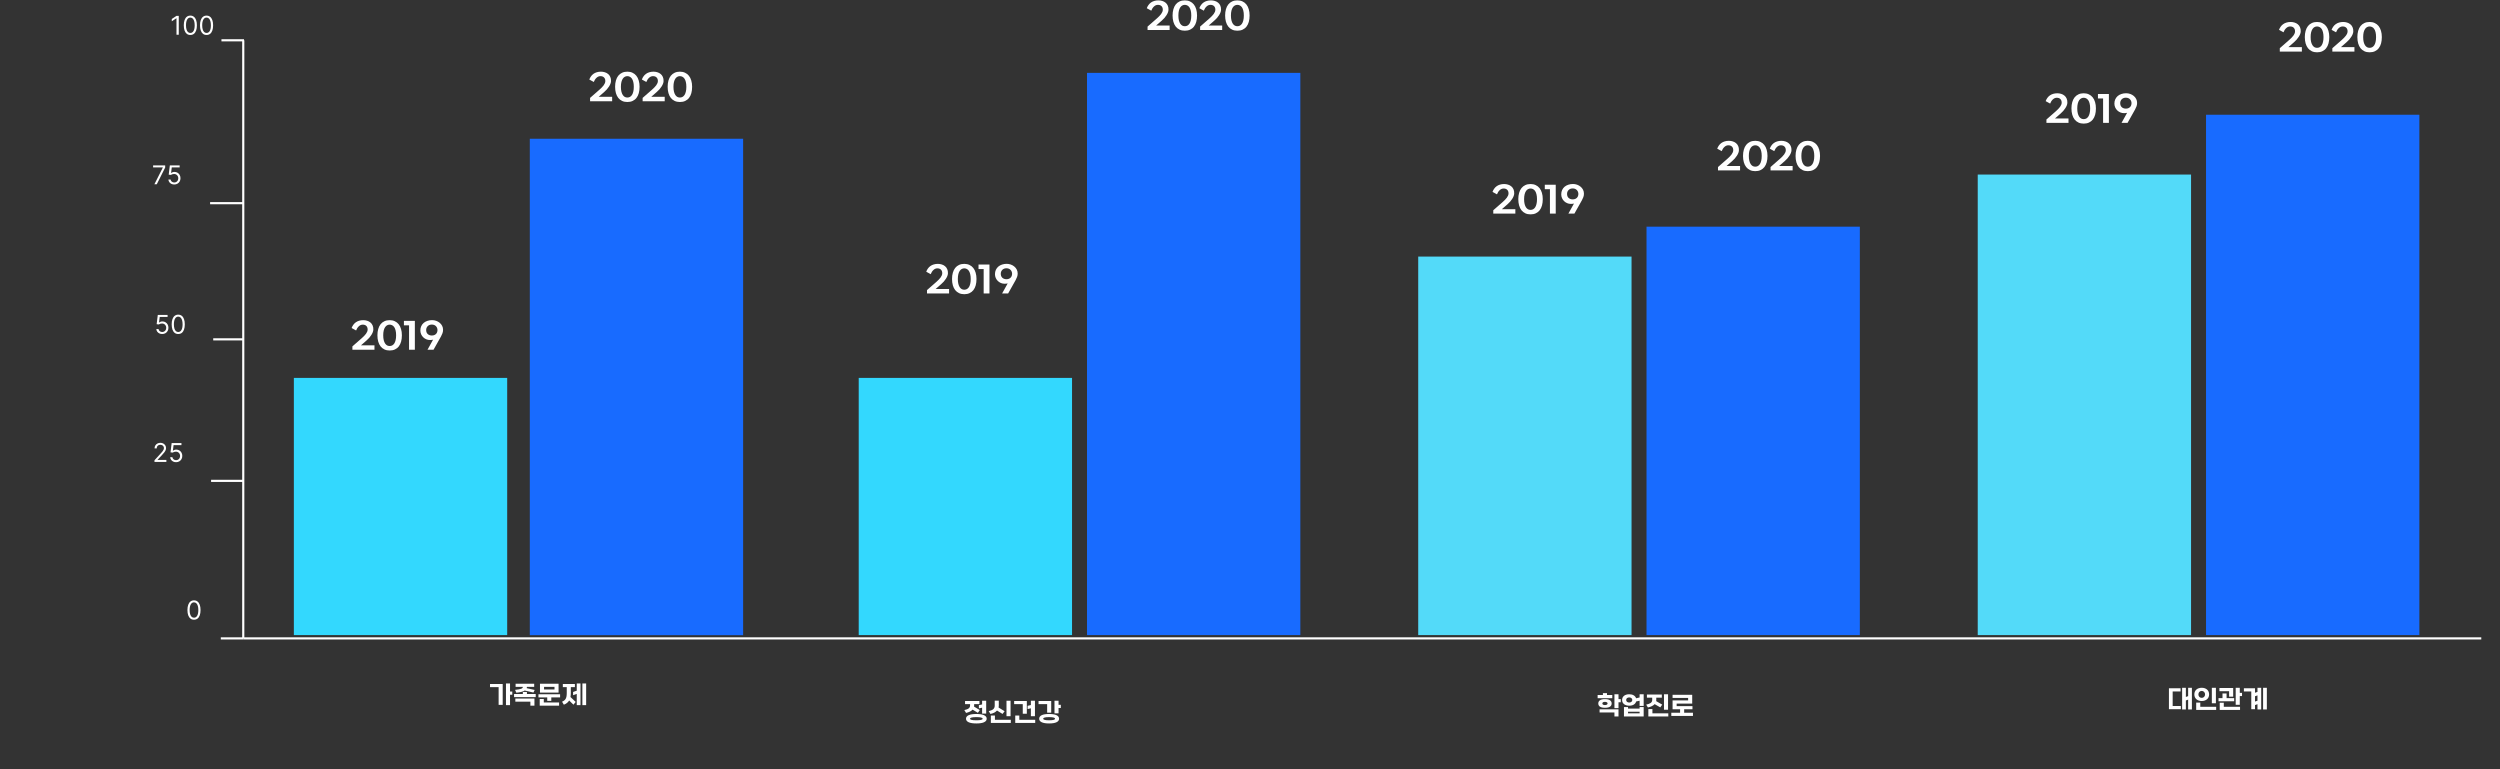 <svg width="1157" height="356" viewBox="0 0 1157 356" fill="none" xmlns="http://www.w3.org/2000/svg">
<rect x="0" y="0" width="1157" height="356" fill="#333333" stroke="none"/>
<path d="M112.582 295.45H1148.34" stroke="white"/>
<path d="M112.582 18.65V295.45" stroke="white"/>
<path d="M102.188 295.45H112.58" stroke="white"/>
<path d="M89.778 286.809C89.136 286.809 88.589 286.635 88.138 286.285C87.686 285.933 87.341 285.423 87.102 284.755C86.863 284.085 86.744 283.275 86.744 282.326C86.744 281.383 86.863 280.578 87.102 279.91C87.344 279.24 87.69 278.728 88.142 278.376C88.596 278.021 89.142 277.843 89.778 277.843C90.415 277.843 90.959 278.021 91.41 278.376C91.865 278.728 92.211 279.24 92.45 279.91C92.692 280.578 92.812 281.383 92.812 282.326C92.812 283.275 92.693 284.085 92.454 284.755C92.216 285.423 91.871 285.933 91.419 286.285C90.967 286.635 90.42 286.809 89.778 286.809ZM89.778 285.872C90.415 285.872 90.909 285.565 91.261 284.951C91.613 284.338 91.79 283.463 91.79 282.326C91.79 281.571 91.709 280.927 91.547 280.396C91.388 279.865 91.157 279.46 90.856 279.182C90.558 278.903 90.199 278.764 89.778 278.764C89.147 278.764 88.655 279.075 88.299 279.697C87.944 280.316 87.767 281.193 87.767 282.326C87.767 283.082 87.846 283.724 88.005 284.253C88.165 284.781 88.393 285.183 88.692 285.459C88.993 285.734 89.355 285.872 89.778 285.872Z" fill="white"/>
<path d="M97.691 222.543H112.735" stroke="white"/>
<path d="M71.493 213.783V213.016L74.373 209.863C74.711 209.493 74.99 209.172 75.208 208.899C75.427 208.624 75.589 208.365 75.694 208.124C75.802 207.88 75.856 207.624 75.856 207.357C75.856 207.05 75.782 206.784 75.635 206.56C75.49 206.336 75.291 206.162 75.038 206.04C74.785 205.918 74.501 205.857 74.186 205.857C73.85 205.857 73.558 205.926 73.308 206.066C73.061 206.202 72.869 206.394 72.733 206.641C72.599 206.888 72.532 207.178 72.532 207.51H71.527C71.527 206.999 71.644 206.55 71.88 206.164C72.116 205.777 72.437 205.476 72.843 205.26C73.252 205.044 73.711 204.936 74.22 204.936C74.731 204.936 75.184 205.044 75.579 205.26C75.974 205.476 76.284 205.767 76.508 206.134C76.733 206.5 76.845 206.908 76.845 207.357C76.845 207.678 76.787 207.992 76.67 208.299C76.556 208.603 76.358 208.942 76.073 209.317C75.792 209.689 75.402 210.144 74.902 210.681L72.941 212.777V212.845H76.998V213.783H71.493ZM81.485 213.902C80.985 213.902 80.535 213.803 80.135 213.604C79.734 213.405 79.413 213.132 79.171 212.786C78.93 212.439 78.798 212.044 78.775 211.601H79.798C79.838 211.996 80.017 212.323 80.335 212.581C80.656 212.837 81.039 212.965 81.485 212.965C81.843 212.965 82.162 212.881 82.44 212.713C82.721 212.546 82.941 212.316 83.1 212.023C83.262 211.728 83.343 211.394 83.343 211.022C83.343 210.641 83.26 210.301 83.092 210.003C82.927 209.702 82.7 209.465 82.41 209.291C82.12 209.118 81.789 209.03 81.417 209.027C81.15 209.024 80.876 209.066 80.595 209.151C80.314 209.233 80.082 209.34 79.9 209.47L78.912 209.351L79.44 205.056H83.974V205.993H80.326L80.019 208.567H80.071C80.25 208.425 80.474 208.307 80.744 208.213C81.014 208.12 81.295 208.073 81.588 208.073C82.122 208.073 82.598 208.201 83.015 208.456C83.436 208.709 83.765 209.056 84.004 209.496C84.245 209.936 84.366 210.439 84.366 211.005C84.366 211.561 84.241 212.059 83.991 212.496C83.744 212.931 83.403 213.274 82.968 213.527C82.534 213.777 82.039 213.902 81.485 213.902Z" fill="white"/>
<path d="M98.68 157.05H112.926" stroke="white"/>
<path d="M75.068 154.588C74.568 154.588 74.118 154.489 73.717 154.29C73.317 154.091 72.996 153.818 72.754 153.471C72.513 153.125 72.381 152.73 72.358 152.287H73.381C73.421 152.682 73.6 153.008 73.918 153.267C74.239 153.523 74.622 153.65 75.068 153.65C75.426 153.65 75.744 153.567 76.023 153.399C76.304 153.231 76.524 153.001 76.683 152.709C76.845 152.413 76.926 152.079 76.926 151.707C76.926 151.327 76.842 150.987 76.675 150.689C76.51 150.388 76.283 150.15 75.993 149.977C75.703 149.804 75.372 149.716 75 149.713C74.733 149.71 74.459 149.751 74.178 149.837C73.896 149.919 73.665 150.025 73.483 150.156L72.494 150.037L73.023 145.741H77.557V146.679H73.909L73.602 149.253H73.653C73.832 149.111 74.057 148.993 74.327 148.899C74.597 148.805 74.878 148.758 75.171 148.758C75.705 148.758 76.18 148.886 76.598 149.142C77.019 149.395 77.348 149.741 77.587 150.182C77.828 150.622 77.949 151.125 77.949 151.69C77.949 152.247 77.824 152.744 77.574 153.182C77.327 153.616 76.986 153.96 76.551 154.213C76.117 154.463 75.622 154.588 75.068 154.588ZM82.488 154.588C81.846 154.588 81.299 154.413 80.848 154.064C80.396 153.712 80.051 153.202 79.812 152.534C79.574 151.864 79.454 151.054 79.454 150.105C79.454 149.162 79.574 148.356 79.812 147.689C80.054 147.018 80.4 146.507 80.852 146.155C81.307 145.8 81.852 145.622 82.488 145.622C83.125 145.622 83.669 145.8 84.121 146.155C84.575 146.507 84.922 147.018 85.16 147.689C85.402 148.356 85.522 149.162 85.522 150.105C85.522 151.054 85.403 151.864 85.165 152.534C84.926 153.202 84.581 153.712 84.129 154.064C83.677 154.413 83.13 154.588 82.488 154.588ZM82.488 153.65C83.125 153.65 83.619 153.344 83.971 152.73C84.324 152.116 84.5 151.241 84.5 150.105C84.5 149.349 84.419 148.706 84.257 148.175C84.098 147.643 83.868 147.239 83.567 146.96C83.268 146.682 82.909 146.542 82.488 146.542C81.858 146.542 81.365 146.854 81.01 147.476C80.655 148.095 80.477 148.971 80.477 150.105C80.477 150.861 80.557 151.503 80.716 152.031C80.875 152.56 81.103 152.962 81.402 153.237C81.703 153.513 82.065 153.65 82.488 153.65Z" fill="white"/>
<path d="M97.234 94.029H112.735" stroke="white"/>
<path d="M71.455 85.269L75.359 77.547V77.479H70.859V76.541H76.449V77.53L72.563 85.269H71.455ZM80.648 85.388C80.148 85.388 79.698 85.288 79.297 85.09C78.897 84.891 78.576 84.618 78.334 84.271C78.093 83.925 77.96 83.53 77.938 83.087H78.96C79 83.482 79.179 83.808 79.497 84.067C79.818 84.323 80.202 84.45 80.648 84.45C81.006 84.45 81.324 84.367 81.603 84.199C81.884 84.031 82.104 83.801 82.263 83.509C82.425 83.213 82.506 82.879 82.506 82.507C82.506 82.126 82.422 81.787 82.254 81.489C82.09 81.188 81.862 80.95 81.573 80.777C81.283 80.604 80.952 80.516 80.58 80.513C80.313 80.51 80.039 80.551 79.757 80.636C79.476 80.719 79.245 80.825 79.063 80.956L78.074 80.837L78.603 76.541H83.137V77.479H79.489L79.182 80.053H79.233C79.412 79.911 79.637 79.793 79.906 79.699C80.176 79.605 80.458 79.558 80.75 79.558C81.284 79.558 81.76 79.686 82.178 79.942C82.598 80.195 82.928 80.541 83.166 80.982C83.408 81.422 83.529 81.925 83.529 82.49C83.529 83.047 83.404 83.544 83.154 83.982C82.906 84.416 82.566 84.76 82.131 85.013C81.696 85.263 81.202 85.388 80.648 85.388Z" fill="white"/>
<path d="M102.488 18.65H112.927" stroke="white"/>
<path d="M82.734 7.341V16.069H81.677V8.449H81.626L79.496 9.864V8.79L81.677 7.341H82.734ZM88.091 16.188C87.449 16.188 86.902 16.013 86.45 15.664C85.999 15.312 85.653 14.802 85.415 14.134C85.176 13.463 85.057 12.654 85.057 11.705C85.057 10.762 85.176 9.956 85.415 9.289C85.656 8.618 86.003 8.107 86.454 7.755C86.909 7.4 87.454 7.222 88.091 7.222C88.727 7.222 89.271 7.4 89.723 7.755C90.177 8.107 90.524 8.618 90.763 9.289C91.004 9.956 91.125 10.762 91.125 11.705C91.125 12.654 91.006 13.463 90.767 14.134C90.528 14.802 90.183 15.312 89.731 15.664C89.28 16.013 88.733 16.188 88.091 16.188ZM88.091 15.25C88.727 15.25 89.222 14.944 89.574 14.33C89.926 13.716 90.102 12.841 90.102 11.705C90.102 10.949 90.021 10.306 89.859 9.775C89.7 9.243 89.47 8.838 89.169 8.56C88.871 8.282 88.511 8.142 88.091 8.142C87.46 8.142 86.967 8.454 86.612 9.076C86.257 9.695 86.079 10.571 86.079 11.705C86.079 12.461 86.159 13.103 86.318 13.631C86.477 14.159 86.706 14.562 87.004 14.837C87.305 15.113 87.668 15.25 88.091 15.25ZM95.591 16.188C94.949 16.188 94.402 16.013 93.95 15.664C93.499 15.312 93.153 14.802 92.915 14.134C92.676 13.463 92.557 12.654 92.557 11.705C92.557 10.762 92.676 9.956 92.915 9.289C93.156 8.618 93.503 8.107 93.954 7.755C94.409 7.4 94.954 7.222 95.591 7.222C96.227 7.222 96.771 7.4 97.223 7.755C97.677 8.107 98.024 8.618 98.263 9.289C98.504 9.956 98.625 10.762 98.625 11.705C98.625 12.654 98.506 13.463 98.267 14.134C98.028 14.802 97.683 15.312 97.231 15.664C96.78 16.013 96.233 16.188 95.591 16.188ZM95.591 15.25C96.227 15.25 96.722 14.944 97.074 14.33C97.426 13.716 97.602 12.841 97.602 11.705C97.602 10.949 97.521 10.306 97.359 9.775C97.2 9.243 96.97 8.838 96.669 8.56C96.371 8.282 96.011 8.142 95.591 8.142C94.96 8.142 94.467 8.454 94.112 9.076C93.757 9.695 93.579 10.571 93.579 11.705C93.579 12.461 93.659 13.103 93.818 13.631C93.977 14.159 94.206 14.562 94.504 14.837C94.805 15.113 95.168 15.25 95.591 15.25Z" fill="white"/>
<path d="M245.191 64.218H343.917V293.962H245.191V64.218Z" fill="#186BFF"/>
<path d="M397.414 174.894H496.14V293.918H397.414V174.894Z" fill="#33D8FE"/>
<path d="M136 174.894H234.726V293.918H136V174.894Z" fill="#33D8FE"/>
<path d="M656.352 118.743H755.078V293.918H656.352V118.743Z" fill="#53DAF9"/>
<path d="M915.293 80.782H1014.02V293.918H915.293V80.782Z" fill="#53DAF9"/>
<path d="M503.07 33.726H601.796V293.918H503.07V33.726Z" fill="#186BFF"/>
<path d="M762.008 104.903H860.734V293.918H762.008V104.903Z" fill="#186BFF"/>
<path d="M1020.95 53.102H1119.68V293.918H1020.95V53.102Z" fill="#186BFF"/>
<path d="M1009.89 328.332V318.3H1011.62V322.548L1012.67 322.176V318.3H1014.41V328.332H1012.67V323.796L1011.62 324.168V328.332H1009.89ZM1009.17 318.54V320.004H1005.51V326.748H1009.29V328.212H1003.78V318.54H1009.17ZM1025.52 318.3V325.464H1023.64V318.3H1025.52ZM1018.29 325.152V327.12H1025.64V328.572H1016.4V325.152H1018.29ZM1015.54 321.372C1015.54 320.892 1015.62 320.464 1015.79 320.088C1015.96 319.704 1016.19 319.38 1016.49 319.116C1016.79 318.852 1017.15 318.652 1017.57 318.516C1017.99 318.372 1018.45 318.3 1018.96 318.3C1019.46 318.3 1019.92 318.372 1020.34 318.516C1020.76 318.652 1021.12 318.852 1021.42 319.116C1021.72 319.38 1021.96 319.704 1022.13 320.088C1022.29 320.464 1022.38 320.892 1022.38 321.372C1022.38 321.844 1022.29 322.268 1022.13 322.644C1021.96 323.02 1021.72 323.34 1021.42 323.604C1021.12 323.868 1020.76 324.072 1020.34 324.216C1019.92 324.36 1019.46 324.432 1018.96 324.432C1018.45 324.432 1017.99 324.36 1017.57 324.216C1017.15 324.072 1016.79 323.868 1016.49 323.604C1016.19 323.34 1015.96 323.02 1015.79 322.644C1015.62 322.268 1015.54 321.844 1015.54 321.372ZM1018.96 322.968C1019.16 322.968 1019.35 322.932 1019.53 322.86C1019.73 322.788 1019.89 322.684 1020.03 322.548C1020.17 322.404 1020.28 322.236 1020.36 322.044C1020.45 321.844 1020.49 321.62 1020.49 321.372C1020.49 321.116 1020.45 320.888 1020.36 320.688C1020.28 320.488 1020.17 320.32 1020.03 320.184C1019.89 320.048 1019.73 319.944 1019.53 319.872C1019.35 319.8 1019.16 319.764 1018.96 319.764C1018.75 319.764 1018.55 319.8 1018.37 319.872C1018.19 319.944 1018.02 320.048 1017.88 320.184C1017.74 320.32 1017.63 320.488 1017.54 320.688C1017.46 320.888 1017.42 321.116 1017.42 321.372C1017.42 321.62 1017.46 321.844 1017.54 322.044C1017.63 322.236 1017.74 322.404 1017.88 322.548C1018.02 322.684 1018.19 322.788 1018.37 322.86C1018.55 322.932 1018.75 322.968 1018.96 322.968ZM1029.17 325.212V327.12H1036.69V328.572H1027.29V325.212H1029.17ZM1036.57 322.128V326.172H1034.68V318.3H1036.57V320.664H1037.61V322.128H1036.57ZM1028.57 323.088V320.94H1030.46V323.088H1033.97V324.552H1026.73V323.088H1028.57ZM1027.15 319.884V318.42H1033.52V322.428H1031.63V319.884H1027.15ZM1041.89 328.212V320.004H1038.47V318.54H1043.62V320.604L1044.76 320.208V318.3H1046.48V328.332H1044.76V325.908L1043.62 326.304V328.212H1041.89ZM1049.1 328.332H1047.36V318.3H1049.1V328.332ZM1043.62 324.684L1044.76 324.288V321.828L1043.62 322.224V324.684Z" fill="white"/>
<path d="M273.088 46.87V45.306L277.474 41.464C277.859 41.124 278.211 40.79 278.528 40.461C278.857 40.132 279.14 39.804 279.378 39.475C279.616 39.146 279.803 38.818 279.939 38.489C280.075 38.16 280.143 37.832 280.143 37.503C280.143 36.8 279.945 36.251 279.548 35.854C279.151 35.446 278.596 35.242 277.882 35.242C277.213 35.242 276.607 35.497 276.063 36.007C275.519 36.506 275.1 37.152 274.805 37.945L272.731 36.806C272.924 36.273 273.179 35.786 273.496 35.344C273.813 34.891 274.193 34.505 274.635 34.188C275.088 33.859 275.604 33.61 276.182 33.44C276.76 33.259 277.406 33.168 278.12 33.168C278.743 33.168 279.338 33.259 279.905 33.44C280.483 33.61 280.987 33.876 281.418 34.239C281.86 34.59 282.2 35.044 282.438 35.599C282.687 36.143 282.801 36.789 282.778 37.537C282.767 37.934 282.676 38.347 282.506 38.778C282.347 39.197 282.126 39.622 281.843 40.053C281.571 40.484 281.248 40.914 280.874 41.345C280.5 41.764 280.092 42.167 279.65 42.552L277.066 44.813H283.305V46.87H273.088ZM284.669 40.172C284.669 39.095 284.794 38.126 285.043 37.265C285.292 36.392 285.655 35.656 286.131 35.055C286.618 34.443 287.213 33.978 287.916 33.661C288.619 33.332 289.423 33.168 290.33 33.168C291.225 33.168 292.019 33.332 292.71 33.661C293.413 33.978 294.008 34.443 294.495 35.055C294.982 35.656 295.351 36.392 295.6 37.265C295.861 38.126 295.991 39.095 295.991 40.172C295.991 41.249 295.872 42.223 295.634 43.096C295.396 43.957 295.039 44.694 294.563 45.306C294.087 45.918 293.492 46.388 292.778 46.717C292.075 47.046 291.259 47.21 290.33 47.21C289.423 47.21 288.619 47.046 287.916 46.717C287.213 46.388 286.618 45.918 286.131 45.306C285.655 44.694 285.292 43.957 285.043 43.096C284.794 42.223 284.669 41.249 284.669 40.172ZM287.355 40.172C287.355 41.056 287.434 41.81 287.593 42.433C287.752 43.056 287.967 43.572 288.239 43.98C288.511 44.377 288.823 44.671 289.174 44.864C289.537 45.045 289.922 45.136 290.33 45.136C290.749 45.136 291.14 45.045 291.503 44.864C291.866 44.671 292.183 44.377 292.455 43.98C292.727 43.572 292.937 43.056 293.084 42.433C293.243 41.81 293.322 41.056 293.322 40.172C293.322 39.299 293.243 38.551 293.084 37.928C292.937 37.305 292.727 36.795 292.455 36.398C292.183 36.001 291.866 35.712 291.503 35.531C291.14 35.338 290.749 35.242 290.33 35.242C289.922 35.242 289.537 35.338 289.174 35.531C288.823 35.712 288.511 36.001 288.239 36.398C287.967 36.795 287.752 37.305 287.593 37.928C287.434 38.551 287.355 39.299 287.355 40.172ZM297.409 46.87V45.306L301.795 41.464C302.181 41.124 302.532 40.79 302.849 40.461C303.178 40.132 303.461 39.804 303.699 39.475C303.937 39.146 304.124 38.818 304.26 38.489C304.396 38.16 304.464 37.832 304.464 37.503C304.464 36.8 304.266 36.251 303.869 35.854C303.473 35.446 302.917 35.242 302.203 35.242C301.535 35.242 300.928 35.497 300.384 36.007C299.84 36.506 299.421 37.152 299.126 37.945L297.052 36.806C297.245 36.273 297.5 35.786 297.817 35.344C298.135 34.891 298.514 34.505 298.956 34.188C299.41 33.859 299.925 33.61 300.503 33.44C301.081 33.259 301.727 33.168 302.441 33.168C303.065 33.168 303.66 33.259 304.226 33.44C304.804 33.61 305.309 33.876 305.739 34.239C306.181 34.59 306.521 35.044 306.759 35.599C307.009 36.143 307.122 36.789 307.099 37.537C307.088 37.934 306.997 38.347 306.827 38.778C306.669 39.197 306.448 39.622 306.164 40.053C305.892 40.484 305.569 40.914 305.195 41.345C304.821 41.764 304.413 42.167 303.971 42.552L301.387 44.813H307.626V46.87H297.409ZM308.99 40.172C308.99 39.095 309.115 38.126 309.364 37.265C309.614 36.392 309.976 35.656 310.452 35.055C310.94 34.443 311.535 33.978 312.237 33.661C312.94 33.332 313.745 33.168 314.651 33.168C315.547 33.168 316.34 33.332 317.031 33.661C317.734 33.978 318.329 34.443 318.816 35.055C319.304 35.656 319.672 36.392 319.921 37.265C320.182 38.126 320.312 39.095 320.312 40.172C320.312 41.249 320.193 42.223 319.955 43.096C319.717 43.957 319.36 44.694 318.884 45.306C318.408 45.918 317.813 46.388 317.099 46.717C316.397 47.046 315.581 47.21 314.651 47.21C313.745 47.21 312.94 47.046 312.237 46.717C311.535 46.388 310.94 45.918 310.452 45.306C309.976 44.694 309.614 43.957 309.364 43.096C309.115 42.223 308.99 41.249 308.99 40.172ZM311.676 40.172C311.676 41.056 311.756 41.81 311.914 42.433C312.073 43.056 312.288 43.572 312.56 43.98C312.832 44.377 313.144 44.671 313.495 44.864C313.858 45.045 314.243 45.136 314.651 45.136C315.071 45.136 315.462 45.045 315.824 44.864C316.187 44.671 316.504 44.377 316.776 43.98C317.048 43.572 317.258 43.056 317.405 42.433C317.564 41.81 317.643 41.056 317.643 40.172C317.643 39.299 317.564 38.551 317.405 37.928C317.258 37.305 317.048 36.795 316.776 36.398C316.504 36.001 316.187 35.712 315.824 35.531C315.462 35.338 315.071 35.242 314.651 35.242C314.243 35.242 313.858 35.338 313.495 35.531C313.144 35.712 312.832 36.001 312.56 36.398C312.288 36.795 312.073 37.305 311.914 37.928C311.756 38.551 311.676 39.299 311.676 40.172Z" fill="white"/>
<path d="M429.018 135.819V134.255L433.404 130.413C433.789 130.073 434.14 129.738 434.458 129.41C434.786 129.081 435.07 128.752 435.308 128.424C435.546 128.095 435.733 127.766 435.869 127.438C436.005 127.109 436.073 126.78 436.073 126.452C436.073 125.749 435.874 125.199 435.478 124.803C435.081 124.395 434.526 124.191 433.812 124.191C433.143 124.191 432.537 124.446 431.993 124.956C431.449 125.454 431.029 126.1 430.735 126.894L428.661 125.755C428.853 125.222 429.108 124.735 429.426 124.293C429.743 123.839 430.123 123.454 430.565 123.137C431.018 122.808 431.534 122.559 432.112 122.389C432.69 122.207 433.336 122.117 434.05 122.117C434.673 122.117 435.268 122.207 435.835 122.389C436.413 122.559 436.917 122.825 437.348 123.188C437.79 123.539 438.13 123.992 438.368 124.548C438.617 125.092 438.73 125.738 438.708 126.486C438.696 126.882 438.606 127.296 438.436 127.727C438.277 128.146 438.056 128.571 437.773 129.002C437.501 129.432 437.178 129.863 436.804 130.294C436.43 130.713 436.022 131.115 435.58 131.501L432.996 133.762H439.235V135.819H429.018ZM440.599 129.121C440.599 128.044 440.723 127.075 440.973 126.214C441.222 125.341 441.585 124.604 442.061 124.004C442.548 123.392 443.143 122.927 443.846 122.61C444.548 122.281 445.353 122.117 446.26 122.117C447.155 122.117 447.948 122.281 448.64 122.61C449.342 122.927 449.937 123.392 450.425 124.004C450.912 124.604 451.28 125.341 451.53 126.214C451.79 127.075 451.921 128.044 451.921 129.121C451.921 130.197 451.802 131.172 451.564 132.045C451.326 132.906 450.969 133.643 450.493 134.255C450.017 134.867 449.422 135.337 448.708 135.666C448.005 135.994 447.189 136.159 446.26 136.159C445.353 136.159 444.548 135.994 443.846 135.666C443.143 135.337 442.548 134.867 442.061 134.255C441.585 133.643 441.222 132.906 440.973 132.045C440.723 131.172 440.599 130.197 440.599 129.121ZM443.285 129.121C443.285 130.005 443.364 130.758 443.523 131.382C443.681 132.005 443.897 132.521 444.169 132.929C444.441 133.325 444.752 133.62 445.104 133.813C445.466 133.994 445.852 134.085 446.26 134.085C446.679 134.085 447.07 133.994 447.433 133.813C447.795 133.62 448.113 133.325 448.385 132.929C448.657 132.521 448.866 132.005 449.014 131.382C449.172 130.758 449.252 130.005 449.252 129.121C449.252 128.248 449.172 127.5 449.014 126.877C448.866 126.253 448.657 125.743 448.385 125.347C448.113 124.95 447.795 124.661 447.433 124.48C447.07 124.287 446.679 124.191 446.26 124.191C445.852 124.191 445.466 124.287 445.104 124.48C444.752 124.661 444.441 124.95 444.169 125.347C443.897 125.743 443.681 126.253 443.523 126.877C443.364 127.5 443.285 128.248 443.285 129.121ZM452.859 122.44H457.925V135.819H455.239V124.514H452.859V122.44ZM463.772 135.819L466.356 131.161C465.925 131.263 465.444 131.314 464.911 131.314C464.322 131.314 463.755 131.2 463.211 130.974C462.678 130.747 462.208 130.435 461.8 130.039C461.392 129.642 461.069 129.177 460.831 128.645C460.593 128.101 460.474 127.517 460.474 126.894C460.474 126.146 460.61 125.477 460.882 124.888C461.165 124.287 461.545 123.783 462.021 123.375C462.508 122.967 463.081 122.655 463.738 122.44C464.407 122.213 465.126 122.1 465.897 122.1C466.543 122.1 467.172 122.207 467.784 122.423C468.396 122.638 468.94 122.944 469.416 123.341C469.892 123.726 470.272 124.196 470.555 124.752C470.838 125.296 470.98 125.908 470.98 126.588C470.98 127.177 470.884 127.715 470.691 128.203C470.51 128.679 470.289 129.16 470.028 129.648L466.56 135.819H463.772ZM465.778 129.223C466.209 129.223 466.588 129.155 466.917 129.019C467.246 128.883 467.518 128.701 467.733 128.475C467.96 128.248 468.124 127.982 468.226 127.676C468.339 127.358 468.396 127.03 468.396 126.69C468.396 126.35 468.334 126.027 468.209 125.721C468.096 125.415 467.926 125.148 467.699 124.922C467.484 124.684 467.212 124.497 466.883 124.361C466.566 124.225 466.197 124.157 465.778 124.157C465.359 124.157 464.985 124.225 464.656 124.361C464.339 124.497 464.067 124.684 463.84 124.922C463.625 125.148 463.455 125.415 463.33 125.721C463.217 126.027 463.16 126.35 463.16 126.69C463.16 127.03 463.211 127.358 463.313 127.676C463.426 127.982 463.591 128.248 463.806 128.475C464.033 128.701 464.31 128.883 464.639 129.019C464.968 129.155 465.347 129.223 465.778 129.223Z" fill="white"/>
<path d="M163.088 161.87V160.306L167.474 156.464C167.859 156.124 168.211 155.79 168.528 155.461C168.857 155.132 169.14 154.804 169.378 154.475C169.616 154.146 169.803 153.818 169.939 153.489C170.075 153.16 170.143 152.832 170.143 152.503C170.143 151.8 169.945 151.251 169.548 150.854C169.151 150.446 168.596 150.242 167.882 150.242C167.213 150.242 166.607 150.497 166.063 151.007C165.519 151.506 165.1 152.152 164.805 152.945L162.731 151.806C162.924 151.273 163.179 150.786 163.496 150.344C163.813 149.891 164.193 149.505 164.635 149.188C165.088 148.859 165.604 148.61 166.182 148.44C166.76 148.259 167.406 148.168 168.12 148.168C168.743 148.168 169.338 148.259 169.905 148.44C170.483 148.61 170.987 148.876 171.418 149.239C171.86 149.59 172.2 150.044 172.438 150.599C172.687 151.143 172.801 151.789 172.778 152.537C172.767 152.934 172.676 153.347 172.506 153.778C172.347 154.197 172.126 154.622 171.843 155.053C171.571 155.484 171.248 155.914 170.874 156.345C170.5 156.764 170.092 157.167 169.65 157.552L167.066 159.813H173.305V161.87H163.088ZM174.669 155.172C174.669 154.095 174.794 153.126 175.043 152.265C175.292 151.392 175.655 150.656 176.131 150.055C176.618 149.443 177.213 148.978 177.916 148.661C178.619 148.332 179.423 148.168 180.33 148.168C181.225 148.168 182.019 148.332 182.71 148.661C183.413 148.978 184.008 149.443 184.495 150.055C184.982 150.656 185.351 151.392 185.6 152.265C185.861 153.126 185.991 154.095 185.991 155.172C185.991 156.249 185.872 157.223 185.634 158.096C185.396 158.957 185.039 159.694 184.563 160.306C184.087 160.918 183.492 161.388 182.778 161.717C182.075 162.046 181.259 162.21 180.33 162.21C179.423 162.21 178.619 162.046 177.916 161.717C177.213 161.388 176.618 160.918 176.131 160.306C175.655 159.694 175.292 158.957 175.043 158.096C174.794 157.223 174.669 156.249 174.669 155.172ZM177.355 155.172C177.355 156.056 177.434 156.81 177.593 157.433C177.752 158.056 177.967 158.572 178.239 158.98C178.511 159.377 178.823 159.671 179.174 159.864C179.537 160.045 179.922 160.136 180.33 160.136C180.749 160.136 181.14 160.045 181.503 159.864C181.866 159.671 182.183 159.377 182.455 158.98C182.727 158.572 182.937 158.056 183.084 157.433C183.243 156.81 183.322 156.056 183.322 155.172C183.322 154.299 183.243 153.551 183.084 152.928C182.937 152.305 182.727 151.795 182.455 151.398C182.183 151.001 181.866 150.712 181.503 150.531C181.14 150.338 180.749 150.242 180.33 150.242C179.922 150.242 179.537 150.338 179.174 150.531C178.823 150.712 178.511 151.001 178.239 151.398C177.967 151.795 177.752 152.305 177.593 152.928C177.434 153.551 177.355 154.299 177.355 155.172ZM186.929 148.491H191.995V161.87H189.309V150.565H186.929V148.491ZM197.842 161.87L200.426 157.212C199.996 157.314 199.514 157.365 198.981 157.365C198.392 157.365 197.825 157.252 197.281 157.025C196.749 156.798 196.278 156.487 195.87 156.09C195.462 155.693 195.139 155.229 194.901 154.696C194.663 154.152 194.544 153.568 194.544 152.945C194.544 152.197 194.68 151.528 194.952 150.939C195.236 150.338 195.615 149.834 196.091 149.426C196.579 149.018 197.151 148.706 197.808 148.491C198.477 148.264 199.197 148.151 199.967 148.151C200.613 148.151 201.242 148.259 201.854 148.474C202.466 148.689 203.01 148.995 203.486 149.392C203.962 149.777 204.342 150.248 204.625 150.803C204.909 151.347 205.05 151.959 205.05 152.639C205.05 153.228 204.954 153.767 204.761 154.254C204.58 154.73 204.359 155.212 204.098 155.699L200.63 161.87H197.842ZM199.848 155.274C200.279 155.274 200.659 155.206 200.987 155.07C201.316 154.934 201.588 154.753 201.803 154.526C202.03 154.299 202.194 154.033 202.296 153.727C202.41 153.41 202.466 153.081 202.466 152.741C202.466 152.401 202.404 152.078 202.279 151.772C202.166 151.466 201.996 151.2 201.769 150.973C201.554 150.735 201.282 150.548 200.953 150.412C200.636 150.276 200.268 150.208 199.848 150.208C199.429 150.208 199.055 150.276 198.726 150.412C198.409 150.548 198.137 150.735 197.91 150.973C197.695 151.2 197.525 151.466 197.4 151.772C197.287 152.078 197.23 152.401 197.23 152.741C197.23 153.081 197.281 153.41 197.383 153.727C197.497 154.033 197.661 154.299 197.876 154.526C198.103 154.753 198.381 154.934 198.709 155.07C199.038 155.206 199.418 155.274 199.848 155.274Z" fill="white"/>
<path d="M531.088 13.87V12.306L535.474 8.464C535.859 8.124 536.211 7.79 536.528 7.461C536.857 7.132 537.14 6.804 537.378 6.475C537.616 6.146 537.803 5.818 537.939 5.489C538.075 5.16 538.143 4.832 538.143 4.503C538.143 3.8 537.945 3.251 537.548 2.854C537.151 2.446 536.596 2.242 535.882 2.242C535.213 2.242 534.607 2.497 534.063 3.007C533.519 3.506 533.1 4.152 532.805 4.945L530.731 3.806C530.924 3.273 531.179 2.786 531.496 2.344C531.813 1.891 532.193 1.505 532.635 1.188C533.088 0.859 533.604 0.61 534.182 0.44C534.76 0.259 535.406 0.168 536.12 0.168C536.743 0.168 537.338 0.259 537.905 0.44C538.483 0.61 538.987 0.876 539.418 1.239C539.86 1.59 540.2 2.044 540.438 2.599C540.687 3.143 540.801 3.789 540.778 4.537C540.767 4.934 540.676 5.347 540.506 5.778C540.347 6.197 540.126 6.622 539.843 7.053C539.571 7.484 539.248 7.914 538.874 8.345C538.5 8.764 538.092 9.167 537.65 9.552L535.066 11.813H541.305V13.87H531.088ZM542.669 7.172C542.669 6.095 542.794 5.126 543.043 4.265C543.292 3.392 543.655 2.656 544.131 2.055C544.618 1.443 545.213 0.978 545.916 0.661C546.619 0.332 547.423 0.168 548.33 0.168C549.225 0.168 550.019 0.332 550.71 0.661C551.413 0.978 552.008 1.443 552.495 2.055C552.982 2.656 553.351 3.392 553.6 4.265C553.861 5.126 553.991 6.095 553.991 7.172C553.991 8.249 553.872 9.223 553.634 10.096C553.396 10.957 553.039 11.694 552.563 12.306C552.087 12.918 551.492 13.388 550.778 13.717C550.075 14.046 549.259 14.21 548.33 14.21C547.423 14.21 546.619 14.046 545.916 13.717C545.213 13.388 544.618 12.918 544.131 12.306C543.655 11.694 543.292 10.957 543.043 10.096C542.794 9.223 542.669 8.249 542.669 7.172ZM545.355 7.172C545.355 8.056 545.434 8.81 545.593 9.433C545.752 10.056 545.967 10.572 546.239 10.98C546.511 11.377 546.823 11.671 547.174 11.864C547.537 12.045 547.922 12.136 548.33 12.136C548.749 12.136 549.14 12.045 549.503 11.864C549.866 11.671 550.183 11.377 550.455 10.98C550.727 10.572 550.937 10.056 551.084 9.433C551.243 8.81 551.322 8.056 551.322 7.172C551.322 6.299 551.243 5.551 551.084 4.928C550.937 4.305 550.727 3.795 550.455 3.398C550.183 3.001 549.866 2.712 549.503 2.531C549.14 2.338 548.749 2.242 548.33 2.242C547.922 2.242 547.537 2.338 547.174 2.531C546.823 2.712 546.511 3.001 546.239 3.398C545.967 3.795 545.752 4.305 545.593 4.928C545.434 5.551 545.355 6.299 545.355 7.172ZM555.409 13.87V12.306L559.795 8.464C560.181 8.124 560.532 7.79 560.849 7.461C561.178 7.132 561.461 6.804 561.699 6.475C561.937 6.146 562.124 5.818 562.26 5.489C562.396 5.16 562.464 4.832 562.464 4.503C562.464 3.8 562.266 3.251 561.869 2.854C561.473 2.446 560.917 2.242 560.203 2.242C559.535 2.242 558.928 2.497 558.384 3.007C557.84 3.506 557.421 4.152 557.126 4.945L555.052 3.806C555.245 3.273 555.5 2.786 555.817 2.344C556.135 1.891 556.514 1.505 556.956 1.188C557.41 0.859 557.925 0.61 558.503 0.44C559.081 0.259 559.727 0.168 560.441 0.168C561.065 0.168 561.66 0.259 562.226 0.44C562.804 0.61 563.309 0.876 563.739 1.239C564.181 1.59 564.521 2.044 564.759 2.599C565.009 3.143 565.122 3.789 565.099 4.537C565.088 4.934 564.997 5.347 564.827 5.778C564.669 6.197 564.448 6.622 564.164 7.053C563.892 7.484 563.569 7.914 563.195 8.345C562.821 8.764 562.413 9.167 561.971 9.552L559.387 11.813H565.626V13.87H555.409ZM566.99 7.172C566.99 6.095 567.115 5.126 567.364 4.265C567.614 3.392 567.976 2.656 568.452 2.055C568.94 1.443 569.535 0.978 570.237 0.661C570.94 0.332 571.745 0.168 572.651 0.168C573.547 0.168 574.34 0.332 575.031 0.661C575.734 0.978 576.329 1.443 576.816 2.055C577.304 2.656 577.672 3.392 577.921 4.265C578.182 5.126 578.312 6.095 578.312 7.172C578.312 8.249 578.193 9.223 577.955 10.096C577.717 10.957 577.36 11.694 576.884 12.306C576.408 12.918 575.813 13.388 575.099 13.717C574.397 14.046 573.581 14.21 572.651 14.21C571.745 14.21 570.94 14.046 570.237 13.717C569.535 13.388 568.94 12.918 568.452 12.306C567.976 11.694 567.614 10.957 567.364 10.096C567.115 9.223 566.99 8.249 566.99 7.172ZM569.676 7.172C569.676 8.056 569.756 8.81 569.914 9.433C570.073 10.056 570.288 10.572 570.56 10.98C570.832 11.377 571.144 11.671 571.495 11.864C571.858 12.045 572.243 12.136 572.651 12.136C573.071 12.136 573.462 12.045 573.824 11.864C574.187 11.671 574.504 11.377 574.776 10.98C575.048 10.572 575.258 10.056 575.405 9.433C575.564 8.81 575.643 8.056 575.643 7.172C575.643 6.299 575.564 5.551 575.405 4.928C575.258 4.305 575.048 3.795 574.776 3.398C574.504 3.001 574.187 2.712 573.824 2.531C573.462 2.338 573.071 2.242 572.651 2.242C572.243 2.242 571.858 2.338 571.495 2.531C571.144 2.712 570.832 3.001 570.56 3.398C570.288 3.795 570.073 4.305 569.914 4.928C569.756 5.551 569.676 6.299 569.676 7.172Z" fill="white"/>
<path d="M691.088 98.87V97.306L695.474 93.464C695.859 93.124 696.211 92.79 696.528 92.461C696.857 92.132 697.14 91.804 697.378 91.475C697.616 91.146 697.803 90.818 697.939 90.489C698.075 90.16 698.143 89.832 698.143 89.503C698.143 88.8 697.945 88.251 697.548 87.854C697.151 87.446 696.596 87.242 695.882 87.242C695.213 87.242 694.607 87.497 694.063 88.007C693.519 88.506 693.1 89.152 692.805 89.945L690.731 88.806C690.924 88.273 691.179 87.786 691.496 87.344C691.813 86.891 692.193 86.505 692.635 86.188C693.088 85.859 693.604 85.61 694.182 85.44C694.76 85.259 695.406 85.168 696.12 85.168C696.743 85.168 697.338 85.259 697.905 85.44C698.483 85.61 698.987 85.876 699.418 86.239C699.86 86.59 700.2 87.044 700.438 87.599C700.687 88.143 700.801 88.789 700.778 89.537C700.767 89.934 700.676 90.347 700.506 90.778C700.347 91.197 700.126 91.622 699.843 92.053C699.571 92.484 699.248 92.914 698.874 93.345C698.5 93.764 698.092 94.167 697.65 94.552L695.066 96.813H701.305V98.87H691.088ZM702.669 92.172C702.669 91.095 702.794 90.126 703.043 89.265C703.292 88.392 703.655 87.656 704.131 87.055C704.618 86.443 705.213 85.978 705.916 85.661C706.619 85.332 707.423 85.168 708.33 85.168C709.225 85.168 710.019 85.332 710.71 85.661C711.413 85.978 712.008 86.443 712.495 87.055C712.982 87.656 713.351 88.392 713.6 89.265C713.861 90.126 713.991 91.095 713.991 92.172C713.991 93.249 713.872 94.223 713.634 95.096C713.396 95.957 713.039 96.694 712.563 97.306C712.087 97.918 711.492 98.388 710.778 98.717C710.075 99.046 709.259 99.21 708.33 99.21C707.423 99.21 706.619 99.046 705.916 98.717C705.213 98.388 704.618 97.918 704.131 97.306C703.655 96.694 703.292 95.957 703.043 95.096C702.794 94.223 702.669 93.249 702.669 92.172ZM705.355 92.172C705.355 93.056 705.434 93.81 705.593 94.433C705.752 95.056 705.967 95.572 706.239 95.98C706.511 96.377 706.823 96.671 707.174 96.864C707.537 97.045 707.922 97.136 708.33 97.136C708.749 97.136 709.14 97.045 709.503 96.864C709.866 96.671 710.183 96.377 710.455 95.98C710.727 95.572 710.937 95.056 711.084 94.433C711.243 93.81 711.322 93.056 711.322 92.172C711.322 91.299 711.243 90.551 711.084 89.928C710.937 89.305 710.727 88.795 710.455 88.398C710.183 88.001 709.866 87.712 709.503 87.531C709.14 87.338 708.749 87.242 708.33 87.242C707.922 87.242 707.537 87.338 707.174 87.531C706.823 87.712 706.511 88.001 706.239 88.398C705.967 88.795 705.752 89.305 705.593 89.928C705.434 90.551 705.355 91.299 705.355 92.172ZM714.929 85.491H719.995V98.87H717.309V87.565H714.929V85.491ZM725.842 98.87L728.426 94.212C727.996 94.314 727.514 94.365 726.981 94.365C726.392 94.365 725.825 94.252 725.281 94.025C724.749 93.798 724.278 93.487 723.87 93.09C723.462 92.693 723.139 92.229 722.901 91.696C722.663 91.152 722.544 90.568 722.544 89.945C722.544 89.197 722.68 88.528 722.952 87.939C723.236 87.338 723.615 86.834 724.091 86.426C724.579 86.018 725.151 85.706 725.808 85.491C726.477 85.264 727.197 85.151 727.967 85.151C728.613 85.151 729.242 85.259 729.854 85.474C730.466 85.689 731.01 85.995 731.486 86.392C731.962 86.777 732.342 87.248 732.625 87.803C732.909 88.347 733.05 88.959 733.05 89.639C733.05 90.228 732.954 90.767 732.761 91.254C732.58 91.73 732.359 92.212 732.098 92.699L728.63 98.87H725.842ZM727.848 92.274C728.279 92.274 728.659 92.206 728.987 92.07C729.316 91.934 729.588 91.753 729.803 91.526C730.03 91.299 730.194 91.033 730.296 90.727C730.41 90.41 730.466 90.081 730.466 89.741C730.466 89.401 730.404 89.078 730.279 88.772C730.166 88.466 729.996 88.2 729.769 87.973C729.554 87.735 729.282 87.548 728.953 87.412C728.636 87.276 728.268 87.208 727.848 87.208C727.429 87.208 727.055 87.276 726.726 87.412C726.409 87.548 726.137 87.735 725.91 87.973C725.695 88.2 725.525 88.466 725.4 88.772C725.287 89.078 725.23 89.401 725.23 89.741C725.23 90.081 725.281 90.41 725.383 90.727C725.497 91.033 725.661 91.299 725.876 91.526C726.103 91.753 726.381 91.934 726.709 92.07C727.038 92.206 727.418 92.274 727.848 92.274Z" fill="white"/>
<path d="M795.088 78.87V77.306L799.474 73.464C799.859 73.124 800.211 72.79 800.528 72.461C800.857 72.132 801.14 71.804 801.378 71.475C801.616 71.146 801.803 70.818 801.939 70.489C802.075 70.16 802.143 69.832 802.143 69.503C802.143 68.8 801.945 68.251 801.548 67.854C801.151 67.446 800.596 67.242 799.882 67.242C799.213 67.242 798.607 67.497 798.063 68.007C797.519 68.506 797.1 69.152 796.805 69.945L794.731 68.806C794.924 68.273 795.179 67.786 795.496 67.344C795.813 66.891 796.193 66.505 796.635 66.188C797.088 65.859 797.604 65.61 798.182 65.44C798.76 65.259 799.406 65.168 800.12 65.168C800.743 65.168 801.338 65.259 801.905 65.44C802.483 65.61 802.987 65.876 803.418 66.239C803.86 66.59 804.2 67.044 804.438 67.599C804.687 68.143 804.801 68.789 804.778 69.537C804.767 69.934 804.676 70.347 804.506 70.778C804.347 71.197 804.126 71.622 803.843 72.053C803.571 72.484 803.248 72.914 802.874 73.345C802.5 73.764 802.092 74.167 801.65 74.552L799.066 76.813H805.305V78.87H795.088ZM806.669 72.172C806.669 71.095 806.794 70.126 807.043 69.265C807.292 68.392 807.655 67.656 808.131 67.055C808.618 66.443 809.213 65.978 809.916 65.661C810.619 65.332 811.423 65.168 812.33 65.168C813.225 65.168 814.019 65.332 814.71 65.661C815.413 65.978 816.008 66.443 816.495 67.055C816.982 67.656 817.351 68.392 817.6 69.265C817.861 70.126 817.991 71.095 817.991 72.172C817.991 73.249 817.872 74.223 817.634 75.096C817.396 75.957 817.039 76.694 816.563 77.306C816.087 77.918 815.492 78.388 814.778 78.717C814.075 79.046 813.259 79.21 812.33 79.21C811.423 79.21 810.619 79.046 809.916 78.717C809.213 78.388 808.618 77.918 808.131 77.306C807.655 76.694 807.292 75.957 807.043 75.096C806.794 74.223 806.669 73.249 806.669 72.172ZM809.355 72.172C809.355 73.056 809.434 73.81 809.593 74.433C809.752 75.056 809.967 75.572 810.239 75.98C810.511 76.377 810.823 76.671 811.174 76.864C811.537 77.045 811.922 77.136 812.33 77.136C812.749 77.136 813.14 77.045 813.503 76.864C813.866 76.671 814.183 76.377 814.455 75.98C814.727 75.572 814.937 75.056 815.084 74.433C815.243 73.81 815.322 73.056 815.322 72.172C815.322 71.299 815.243 70.551 815.084 69.928C814.937 69.305 814.727 68.795 814.455 68.398C814.183 68.001 813.866 67.712 813.503 67.531C813.14 67.338 812.749 67.242 812.33 67.242C811.922 67.242 811.537 67.338 811.174 67.531C810.823 67.712 810.511 68.001 810.239 68.398C809.967 68.795 809.752 69.305 809.593 69.928C809.434 70.551 809.355 71.299 809.355 72.172ZM819.409 78.87V77.306L823.795 73.464C824.181 73.124 824.532 72.79 824.849 72.461C825.178 72.132 825.461 71.804 825.699 71.475C825.937 71.146 826.124 70.818 826.26 70.489C826.396 70.16 826.464 69.832 826.464 69.503C826.464 68.8 826.266 68.251 825.869 67.854C825.473 67.446 824.917 67.242 824.203 67.242C823.535 67.242 822.928 67.497 822.384 68.007C821.84 68.506 821.421 69.152 821.126 69.945L819.052 68.806C819.245 68.273 819.5 67.786 819.817 67.344C820.135 66.891 820.514 66.505 820.956 66.188C821.41 65.859 821.925 65.61 822.503 65.44C823.081 65.259 823.727 65.168 824.441 65.168C825.065 65.168 825.66 65.259 826.226 65.44C826.804 65.61 827.309 65.876 827.739 66.239C828.181 66.59 828.521 67.044 828.759 67.599C829.009 68.143 829.122 68.789 829.099 69.537C829.088 69.934 828.997 70.347 828.827 70.778C828.669 71.197 828.448 71.622 828.164 72.053C827.892 72.484 827.569 72.914 827.195 73.345C826.821 73.764 826.413 74.167 825.971 74.552L823.387 76.813H829.626V78.87H819.409ZM830.99 72.172C830.99 71.095 831.115 70.126 831.364 69.265C831.614 68.392 831.976 67.656 832.452 67.055C832.94 66.443 833.535 65.978 834.237 65.661C834.94 65.332 835.745 65.168 836.651 65.168C837.547 65.168 838.34 65.332 839.031 65.661C839.734 65.978 840.329 66.443 840.816 67.055C841.304 67.656 841.672 68.392 841.921 69.265C842.182 70.126 842.312 71.095 842.312 72.172C842.312 73.249 842.193 74.223 841.955 75.096C841.717 75.957 841.36 76.694 840.884 77.306C840.408 77.918 839.813 78.388 839.099 78.717C838.397 79.046 837.581 79.21 836.651 79.21C835.745 79.21 834.94 79.046 834.237 78.717C833.535 78.388 832.94 77.918 832.452 77.306C831.976 76.694 831.614 75.957 831.364 75.096C831.115 74.223 830.99 73.249 830.99 72.172ZM833.676 72.172C833.676 73.056 833.756 73.81 833.914 74.433C834.073 75.056 834.288 75.572 834.56 75.98C834.832 76.377 835.144 76.671 835.495 76.864C835.858 77.045 836.243 77.136 836.651 77.136C837.071 77.136 837.462 77.045 837.824 76.864C838.187 76.671 838.504 76.377 838.776 75.98C839.048 75.572 839.258 75.056 839.405 74.433C839.564 73.81 839.643 73.056 839.643 72.172C839.643 71.299 839.564 70.551 839.405 69.928C839.258 69.305 839.048 68.795 838.776 68.398C838.504 68.001 838.187 67.712 837.824 67.531C837.462 67.338 837.071 67.242 836.651 67.242C836.243 67.242 835.858 67.338 835.495 67.531C835.144 67.712 834.832 68.001 834.56 68.398C834.288 68.795 834.073 69.305 833.914 69.928C833.756 70.551 833.676 71.299 833.676 72.172Z" fill="white"/>
<path d="M947.088 56.87V55.306L951.474 51.464C951.859 51.124 952.211 50.79 952.528 50.461C952.857 50.132 953.14 49.804 953.378 49.475C953.616 49.146 953.803 48.818 953.939 48.489C954.075 48.16 954.143 47.832 954.143 47.503C954.143 46.8 953.945 46.251 953.548 45.854C953.151 45.446 952.596 45.242 951.882 45.242C951.213 45.242 950.607 45.497 950.063 46.007C949.519 46.506 949.1 47.152 948.805 47.945L946.731 46.806C946.924 46.273 947.179 45.786 947.496 45.344C947.813 44.891 948.193 44.505 948.635 44.188C949.088 43.859 949.604 43.61 950.182 43.44C950.76 43.259 951.406 43.168 952.12 43.168C952.743 43.168 953.338 43.259 953.905 43.44C954.483 43.61 954.987 43.876 955.418 44.239C955.86 44.59 956.2 45.044 956.438 45.599C956.687 46.143 956.801 46.789 956.778 47.537C956.767 47.934 956.676 48.347 956.506 48.778C956.347 49.197 956.126 49.622 955.843 50.053C955.571 50.484 955.248 50.914 954.874 51.345C954.5 51.764 954.092 52.167 953.65 52.552L951.066 54.813H957.305V56.87H947.088ZM958.669 50.172C958.669 49.095 958.794 48.126 959.043 47.265C959.292 46.392 959.655 45.656 960.131 45.055C960.618 44.443 961.213 43.978 961.916 43.661C962.619 43.332 963.423 43.168 964.33 43.168C965.225 43.168 966.019 43.332 966.71 43.661C967.413 43.978 968.008 44.443 968.495 45.055C968.982 45.656 969.351 46.392 969.6 47.265C969.861 48.126 969.991 49.095 969.991 50.172C969.991 51.249 969.872 52.223 969.634 53.096C969.396 53.957 969.039 54.694 968.563 55.306C968.087 55.918 967.492 56.388 966.778 56.717C966.075 57.046 965.259 57.21 964.33 57.21C963.423 57.21 962.619 57.046 961.916 56.717C961.213 56.388 960.618 55.918 960.131 55.306C959.655 54.694 959.292 53.957 959.043 53.096C958.794 52.223 958.669 51.249 958.669 50.172ZM961.355 50.172C961.355 51.056 961.434 51.81 961.593 52.433C961.752 53.056 961.967 53.572 962.239 53.98C962.511 54.377 962.823 54.671 963.174 54.864C963.537 55.045 963.922 55.136 964.33 55.136C964.749 55.136 965.14 55.045 965.503 54.864C965.866 54.671 966.183 54.377 966.455 53.98C966.727 53.572 966.937 53.056 967.084 52.433C967.243 51.81 967.322 51.056 967.322 50.172C967.322 49.299 967.243 48.551 967.084 47.928C966.937 47.305 966.727 46.795 966.455 46.398C966.183 46.001 965.866 45.712 965.503 45.531C965.14 45.338 964.749 45.242 964.33 45.242C963.922 45.242 963.537 45.338 963.174 45.531C962.823 45.712 962.511 46.001 962.239 46.398C961.967 46.795 961.752 47.305 961.593 47.928C961.434 48.551 961.355 49.299 961.355 50.172ZM970.929 43.491H975.995V56.87H973.309V45.565H970.929V43.491ZM981.842 56.87L984.426 52.212C983.996 52.314 983.514 52.365 982.981 52.365C982.392 52.365 981.825 52.252 981.281 52.025C980.749 51.798 980.278 51.487 979.87 51.09C979.462 50.693 979.139 50.229 978.901 49.696C978.663 49.152 978.544 48.568 978.544 47.945C978.544 47.197 978.68 46.528 978.952 45.939C979.236 45.338 979.615 44.834 980.091 44.426C980.579 44.018 981.151 43.706 981.808 43.491C982.477 43.264 983.197 43.151 983.967 43.151C984.613 43.151 985.242 43.259 985.854 43.474C986.466 43.689 987.01 43.995 987.486 44.392C987.962 44.777 988.342 45.248 988.625 45.803C988.909 46.347 989.05 46.959 989.05 47.639C989.05 48.228 988.954 48.767 988.761 49.254C988.58 49.73 988.359 50.212 988.098 50.699L984.63 56.87H981.842ZM983.848 50.274C984.279 50.274 984.659 50.206 984.987 50.07C985.316 49.934 985.588 49.753 985.803 49.526C986.03 49.299 986.194 49.033 986.296 48.727C986.41 48.41 986.466 48.081 986.466 47.741C986.466 47.401 986.404 47.078 986.279 46.772C986.166 46.466 985.996 46.2 985.769 45.973C985.554 45.735 985.282 45.548 984.953 45.412C984.636 45.276 984.268 45.208 983.848 45.208C983.429 45.208 983.055 45.276 982.726 45.412C982.409 45.548 982.137 45.735 981.91 45.973C981.695 46.2 981.525 46.466 981.4 46.772C981.287 47.078 981.23 47.401 981.23 47.741C981.23 48.081 981.281 48.41 981.383 48.727C981.497 49.033 981.661 49.299 981.876 49.526C982.103 49.753 982.381 49.934 982.709 50.07C983.038 50.206 983.418 50.274 983.848 50.274Z" fill="white"/>
<path d="M1055.09 23.87V22.306L1059.47 18.464C1059.86 18.124 1060.21 17.79 1060.53 17.461C1060.86 17.132 1061.14 16.804 1061.38 16.475C1061.62 16.146 1061.8 15.818 1061.94 15.489C1062.08 15.16 1062.14 14.832 1062.14 14.503C1062.14 13.8 1061.94 13.251 1061.55 12.854C1061.15 12.446 1060.6 12.242 1059.88 12.242C1059.21 12.242 1058.61 12.497 1058.06 13.007C1057.52 13.506 1057.1 14.152 1056.81 14.945L1054.73 13.806C1054.92 13.273 1055.18 12.786 1055.5 12.344C1055.81 11.891 1056.19 11.505 1056.64 11.188C1057.09 10.859 1057.6 10.61 1058.18 10.44C1058.76 10.259 1059.41 10.168 1060.12 10.168C1060.74 10.168 1061.34 10.259 1061.91 10.44C1062.48 10.61 1062.99 10.876 1063.42 11.239C1063.86 11.59 1064.2 12.044 1064.44 12.599C1064.69 13.143 1064.8 13.789 1064.78 14.537C1064.77 14.934 1064.68 15.347 1064.51 15.778C1064.35 16.197 1064.13 16.622 1063.84 17.053C1063.57 17.484 1063.25 17.914 1062.87 18.345C1062.5 18.764 1062.09 19.167 1061.65 19.552L1059.07 21.813H1065.31V23.87H1055.09ZM1066.67 17.172C1066.67 16.095 1066.79 15.126 1067.04 14.265C1067.29 13.392 1067.66 12.656 1068.13 12.055C1068.62 11.443 1069.21 10.978 1069.92 10.661C1070.62 10.332 1071.42 10.168 1072.33 10.168C1073.23 10.168 1074.02 10.332 1074.71 10.661C1075.41 10.978 1076.01 11.443 1076.5 12.055C1076.98 12.656 1077.35 13.392 1077.6 14.265C1077.86 15.126 1077.99 16.095 1077.99 17.172C1077.99 18.249 1077.87 19.223 1077.63 20.096C1077.4 20.957 1077.04 21.694 1076.56 22.306C1076.09 22.918 1075.49 23.388 1074.78 23.717C1074.08 24.046 1073.26 24.21 1072.33 24.21C1071.42 24.21 1070.62 24.046 1069.92 23.717C1069.21 23.388 1068.62 22.918 1068.13 22.306C1067.66 21.694 1067.29 20.957 1067.04 20.096C1066.79 19.223 1066.67 18.249 1066.67 17.172ZM1069.36 17.172C1069.36 18.056 1069.43 18.81 1069.59 19.433C1069.75 20.056 1069.97 20.572 1070.24 20.98C1070.51 21.377 1070.82 21.671 1071.17 21.864C1071.54 22.045 1071.92 22.136 1072.33 22.136C1072.75 22.136 1073.14 22.045 1073.5 21.864C1073.87 21.671 1074.18 21.377 1074.46 20.98C1074.73 20.572 1074.94 20.056 1075.08 19.433C1075.24 18.81 1075.32 18.056 1075.32 17.172C1075.32 16.299 1075.24 15.551 1075.08 14.928C1074.94 14.305 1074.73 13.795 1074.46 13.398C1074.18 13.001 1073.87 12.712 1073.5 12.531C1073.14 12.338 1072.75 12.242 1072.33 12.242C1071.92 12.242 1071.54 12.338 1071.17 12.531C1070.82 12.712 1070.51 13.001 1070.24 13.398C1069.97 13.795 1069.75 14.305 1069.59 14.928C1069.43 15.551 1069.36 16.299 1069.36 17.172ZM1079.41 23.87V22.306L1083.8 18.464C1084.18 18.124 1084.53 17.79 1084.85 17.461C1085.18 17.132 1085.46 16.804 1085.7 16.475C1085.94 16.146 1086.12 15.818 1086.26 15.489C1086.4 15.16 1086.46 14.832 1086.46 14.503C1086.46 13.8 1086.27 13.251 1085.87 12.854C1085.47 12.446 1084.92 12.242 1084.2 12.242C1083.53 12.242 1082.93 12.497 1082.38 13.007C1081.84 13.506 1081.42 14.152 1081.13 14.945L1079.05 13.806C1079.24 13.273 1079.5 12.786 1079.82 12.344C1080.13 11.891 1080.51 11.505 1080.96 11.188C1081.41 10.859 1081.93 10.61 1082.5 10.44C1083.08 10.259 1083.73 10.168 1084.44 10.168C1085.06 10.168 1085.66 10.259 1086.23 10.44C1086.8 10.61 1087.31 10.876 1087.74 11.239C1088.18 11.59 1088.52 12.044 1088.76 12.599C1089.01 13.143 1089.12 13.789 1089.1 14.537C1089.09 14.934 1089 15.347 1088.83 15.778C1088.67 16.197 1088.45 16.622 1088.16 17.053C1087.89 17.484 1087.57 17.914 1087.2 18.345C1086.82 18.764 1086.41 19.167 1085.97 19.552L1083.39 21.813H1089.63V23.87H1079.41ZM1090.99 17.172C1090.99 16.095 1091.12 15.126 1091.36 14.265C1091.61 13.392 1091.98 12.656 1092.45 12.055C1092.94 11.443 1093.53 10.978 1094.24 10.661C1094.94 10.332 1095.74 10.168 1096.65 10.168C1097.55 10.168 1098.34 10.332 1099.03 10.661C1099.73 10.978 1100.33 11.443 1100.82 12.055C1101.3 12.656 1101.67 13.392 1101.92 14.265C1102.18 15.126 1102.31 16.095 1102.31 17.172C1102.31 18.249 1102.19 19.223 1101.96 20.096C1101.72 20.957 1101.36 21.694 1100.88 22.306C1100.41 22.918 1099.81 23.388 1099.1 23.717C1098.4 24.046 1097.58 24.21 1096.65 24.21C1095.74 24.21 1094.94 24.046 1094.24 23.717C1093.53 23.388 1092.94 22.918 1092.45 22.306C1091.98 21.694 1091.61 20.957 1091.36 20.096C1091.12 19.223 1090.99 18.249 1090.99 17.172ZM1093.68 17.172C1093.68 18.056 1093.76 18.81 1093.91 19.433C1094.07 20.056 1094.29 20.572 1094.56 20.98C1094.83 21.377 1095.14 21.671 1095.5 21.864C1095.86 22.045 1096.24 22.136 1096.65 22.136C1097.07 22.136 1097.46 22.045 1097.82 21.864C1098.19 21.671 1098.5 21.377 1098.78 20.98C1099.05 20.572 1099.26 20.056 1099.41 19.433C1099.56 18.81 1099.64 18.056 1099.64 17.172C1099.64 16.299 1099.56 15.551 1099.41 14.928C1099.26 14.305 1099.05 13.795 1098.78 13.398C1098.5 13.001 1098.19 12.712 1097.82 12.531C1097.46 12.338 1097.07 12.242 1096.65 12.242C1096.24 12.242 1095.86 12.338 1095.5 12.531C1095.14 12.712 1094.83 13.001 1094.56 13.398C1094.29 13.795 1094.07 14.305 1093.91 14.928C1093.76 15.551 1093.68 16.299 1093.68 17.172Z" fill="white"/>
<path d="M230.764 326.212V318.004H226.78V316.54H232.648V326.212H230.764ZM236.044 320.056H237.088V321.52H236.044V326.332H234.16V316.3H236.044V320.056ZM238.377 319.276C239.081 319.196 239.661 319.116 240.117 319.036C240.581 318.948 240.949 318.852 241.221 318.748C241.493 318.636 241.685 318.512 241.797 318.376C241.909 318.232 241.969 318.064 241.977 317.872H238.617V316.42H247.221V317.872H243.861C243.861 318.088 243.825 318.292 243.753 318.484L247.449 319.312L246.873 320.512L242.829 319.576C242.397 319.856 241.853 320.076 241.197 320.236C240.541 320.396 239.793 320.512 238.953 320.584L238.377 319.276ZM237.909 321.172H241.977V320.212H243.861V321.172H247.929V322.636H237.909V321.172ZM245.457 326.572V324.736H238.497V323.272H247.341V326.572H245.457ZM258.506 320.548H249.902V316.42H258.506V320.548ZM253.262 324.376V322.756H249.194V321.292H259.214V322.756H255.146V324.376H253.262ZM251.666 323.512V325.108H258.746V326.572H249.782V323.512H251.666ZM251.786 317.884V319.084H256.622V317.884H251.786ZM266.059 316.54V318.004H264.175V320.788C264.175 321.116 264.159 321.428 264.127 321.724C264.103 322.012 264.063 322.296 264.007 322.576L266.431 324.856L265.387 326.128L263.407 324.184C263.151 324.616 262.819 324.996 262.411 325.324C262.011 325.652 261.523 325.924 260.947 326.14L260.119 324.748C260.511 324.58 260.843 324.392 261.115 324.184C261.387 323.976 261.611 323.72 261.787 323.416C261.963 323.104 262.091 322.736 262.171 322.312C262.251 321.888 262.291 321.376 262.291 320.776V318.004H260.479V316.54H266.059ZM266.923 326.332V321.148L265.231 321.736V320.236L266.923 319.648V316.3H268.651V326.332H266.923ZM271.267 326.332H269.527V316.3H271.267V326.332Z" fill="white"/>
<path d="M451.856 334.812C451.104 334.812 450.432 334.768 449.84 334.68C449.248 334.592 448.744 334.456 448.328 334.272C447.92 334.088 447.608 333.86 447.392 333.588C447.176 333.316 447.068 332.992 447.068 332.616C447.068 332.248 447.176 331.928 447.392 331.656C447.608 331.376 447.92 331.148 448.328 330.972C448.744 330.788 449.248 330.652 449.84 330.564C450.432 330.476 451.104 330.432 451.856 330.432C452.608 330.432 453.28 330.476 453.872 330.564C454.464 330.652 454.964 330.788 455.372 330.972C455.788 331.148 456.104 331.376 456.32 331.656C456.536 331.928 456.644 332.248 456.644 332.616C456.644 332.992 456.536 333.316 456.32 333.588C456.104 333.86 455.788 334.088 455.372 334.272C454.964 334.456 454.464 334.592 453.872 334.68C453.28 334.768 452.608 334.812 451.856 334.812ZM453.284 324.42V325.884H450.836V326.46C450.836 326.556 450.832 326.652 450.824 326.748C450.816 326.836 450.804 326.924 450.788 327.012L453.464 328.62L452.564 329.892L450.104 328.416C449.496 329.112 448.492 329.62 447.092 329.94L446.288 328.62C446.728 328.524 447.112 328.416 447.44 328.296C447.776 328.176 448.056 328.032 448.28 327.864C448.504 327.696 448.672 327.496 448.784 327.264C448.896 327.032 448.952 326.76 448.952 326.448V325.884H446.624V324.42H453.284ZM456.404 324.3V330.252H454.52V327.516L453.02 327.852V326.352L454.52 326.016V324.3H456.404ZM451.856 333.348C452.776 333.348 453.488 333.292 453.992 333.18C454.504 333.068 454.76 332.88 454.76 332.616C454.76 332.352 454.504 332.164 453.992 332.052C453.488 331.94 452.776 331.884 451.856 331.884C450.936 331.884 450.22 331.94 449.708 332.052C449.204 332.164 448.952 332.352 448.952 332.616C448.952 332.88 449.204 333.068 449.708 333.18C450.22 333.292 450.936 333.348 451.856 333.348ZM462.241 326.58C462.241 326.86 462.209 327.148 462.145 327.444L464.941 329.16L463.969 330.408L461.413 328.836C461.101 329.196 460.693 329.512 460.189 329.784C459.693 330.048 459.089 330.26 458.377 330.42L457.573 329.1C458.517 328.9 459.217 328.604 459.673 328.212C460.129 327.812 460.357 327.264 460.357 326.568V324.276H462.241V326.58ZM460.453 331.152V333.12H467.809V334.572H458.569V331.152H460.453ZM467.689 324.3V331.464H465.805V324.3H467.689ZM471.738 331.152V333.12H479.094V334.572H469.854V331.152H471.738ZM469.35 325.884V324.42H475.218V330.312H473.334V325.884H469.35ZM478.974 324.3V331.464H477.09V327.804L475.578 328.152V326.652L477.09 326.304V324.3H478.974ZM485.531 334.812C484.811 334.812 484.163 334.768 483.587 334.68C483.019 334.592 482.535 334.456 482.135 334.272C481.743 334.088 481.443 333.86 481.235 333.588C481.027 333.316 480.923 332.992 480.923 332.616C480.923 332.248 481.027 331.928 481.235 331.656C481.443 331.376 481.743 331.148 482.135 330.972C482.535 330.788 483.019 330.652 483.587 330.564C484.163 330.476 484.811 330.432 485.531 330.432C486.251 330.432 486.895 330.476 487.463 330.564C488.039 330.652 488.523 330.788 488.915 330.972C489.315 331.148 489.619 331.376 489.827 331.656C490.035 331.928 490.139 332.248 490.139 332.616C490.139 332.992 490.035 333.316 489.827 333.588C489.619 333.86 489.315 334.088 488.915 334.272C488.523 334.456 488.039 334.592 487.463 334.68C486.895 334.768 486.251 334.812 485.531 334.812ZM480.635 325.884V324.42H486.503V329.832H484.619V325.884H480.635ZM489.899 327.648V330.132H488.015V324.3H489.899V326.184H490.943V327.648H489.899ZM485.531 333.348C486.387 333.348 487.055 333.292 487.535 333.18C488.015 333.068 488.255 332.88 488.255 332.616C488.255 332.352 488.015 332.164 487.535 332.052C487.055 331.94 486.387 331.884 485.531 331.884C484.675 331.884 484.007 331.94 483.527 332.052C483.047 332.164 482.807 332.352 482.807 332.616C482.807 332.88 483.047 333.068 483.527 333.18C484.007 333.292 484.675 333.348 485.531 333.348Z" fill="white"/>
<path d="M742.768 323.544C743.808 323.544 744.584 323.724 745.096 324.084C745.616 324.444 745.876 324.936 745.876 325.56C745.876 326.2 745.616 326.696 745.096 327.048C744.584 327.392 743.808 327.564 742.768 327.564C741.744 327.564 740.972 327.392 740.452 327.048C739.94 326.696 739.684 326.2 739.684 325.56C739.684 324.936 739.94 324.444 740.452 324.084C740.972 323.724 741.744 323.544 742.768 323.544ZM747.16 331.572V329.724H740.284V328.272H749.044V331.572H747.16ZM749.044 325.008V327.732H747.16V321.3H749.044V323.544H750.088V325.008H749.044ZM743.716 321.66H746.164V323.124H739.384V321.66H741.832V320.784H743.716V321.66ZM742.768 324.816C742.432 324.816 742.148 324.876 741.916 324.996C741.684 325.116 741.568 325.304 741.568 325.56C741.568 325.816 741.684 326.004 741.916 326.124C742.148 326.244 742.432 326.304 742.768 326.304C742.928 326.304 743.08 326.288 743.224 326.256C743.376 326.224 743.508 326.18 743.62 326.124C743.732 326.06 743.82 325.984 743.884 325.896C743.956 325.8 743.992 325.688 743.992 325.56C743.992 325.432 743.956 325.32 743.884 325.224C743.82 325.128 743.728 325.052 743.608 324.996C743.496 324.932 743.364 324.888 743.212 324.864C743.068 324.832 742.92 324.816 742.768 324.816ZM750.705 323.952C750.705 323.552 750.781 323.188 750.933 322.86C751.093 322.532 751.313 322.252 751.593 322.02C751.881 321.788 752.229 321.612 752.637 321.492C753.045 321.364 753.501 321.3 754.005 321.3C754.837 321.3 755.529 321.468 756.081 321.804C756.633 322.132 757.001 322.584 757.185 323.16L758.805 322.788V321.3H760.689V326.7H758.805V324.288L757.209 324.648C757.049 325.248 756.689 325.724 756.129 326.076C755.569 326.42 754.861 326.592 754.005 326.592C753.501 326.592 753.045 326.528 752.637 326.4C752.229 326.272 751.881 326.096 751.593 325.872C751.313 325.64 751.093 325.364 750.933 325.044C750.781 324.716 750.705 324.352 750.705 323.952ZM753.453 327.24V327.948H758.805V327.24H760.689V331.572H751.569V327.24H753.453ZM754.005 325.128C754.413 325.128 754.749 325.02 755.013 324.804C755.285 324.588 755.421 324.304 755.421 323.952C755.421 323.592 755.285 323.304 755.013 323.088C754.749 322.872 754.413 322.764 754.005 322.764C753.597 322.764 753.257 322.872 752.985 323.088C752.721 323.304 752.589 323.592 752.589 323.952C752.589 324.304 752.721 324.588 752.985 324.804C753.257 325.02 753.597 325.128 754.005 325.128ZM758.805 330.12V329.4H753.453V330.12H758.805ZM769.094 321.42V322.884H766.526V323.94C766.526 324.036 766.522 324.128 766.514 324.216C766.506 324.304 766.494 324.392 766.478 324.48L769.274 326.1L768.374 327.372L765.77 325.872C765.122 326.584 764.086 327.1 762.662 327.42L761.858 326.1C762.298 326.004 762.69 325.896 763.034 325.776C763.378 325.656 763.67 325.512 763.91 325.344C764.15 325.176 764.33 324.976 764.45 324.744C764.578 324.512 764.642 324.24 764.642 323.928V322.884H762.194V321.42H769.094ZM764.738 328.152V330.12H772.094V331.572H762.854V328.152H764.738ZM771.974 321.3V328.464H770.09V321.3H771.974ZM774.067 323.004V321.54H783.151V325.62H775.951V326.784H783.271V328.248H779.431V329.868H783.499V331.332H773.479V329.868H777.547V328.248H774.067V324.156H781.267V323.004H774.067Z" fill="white"/>
</svg>
